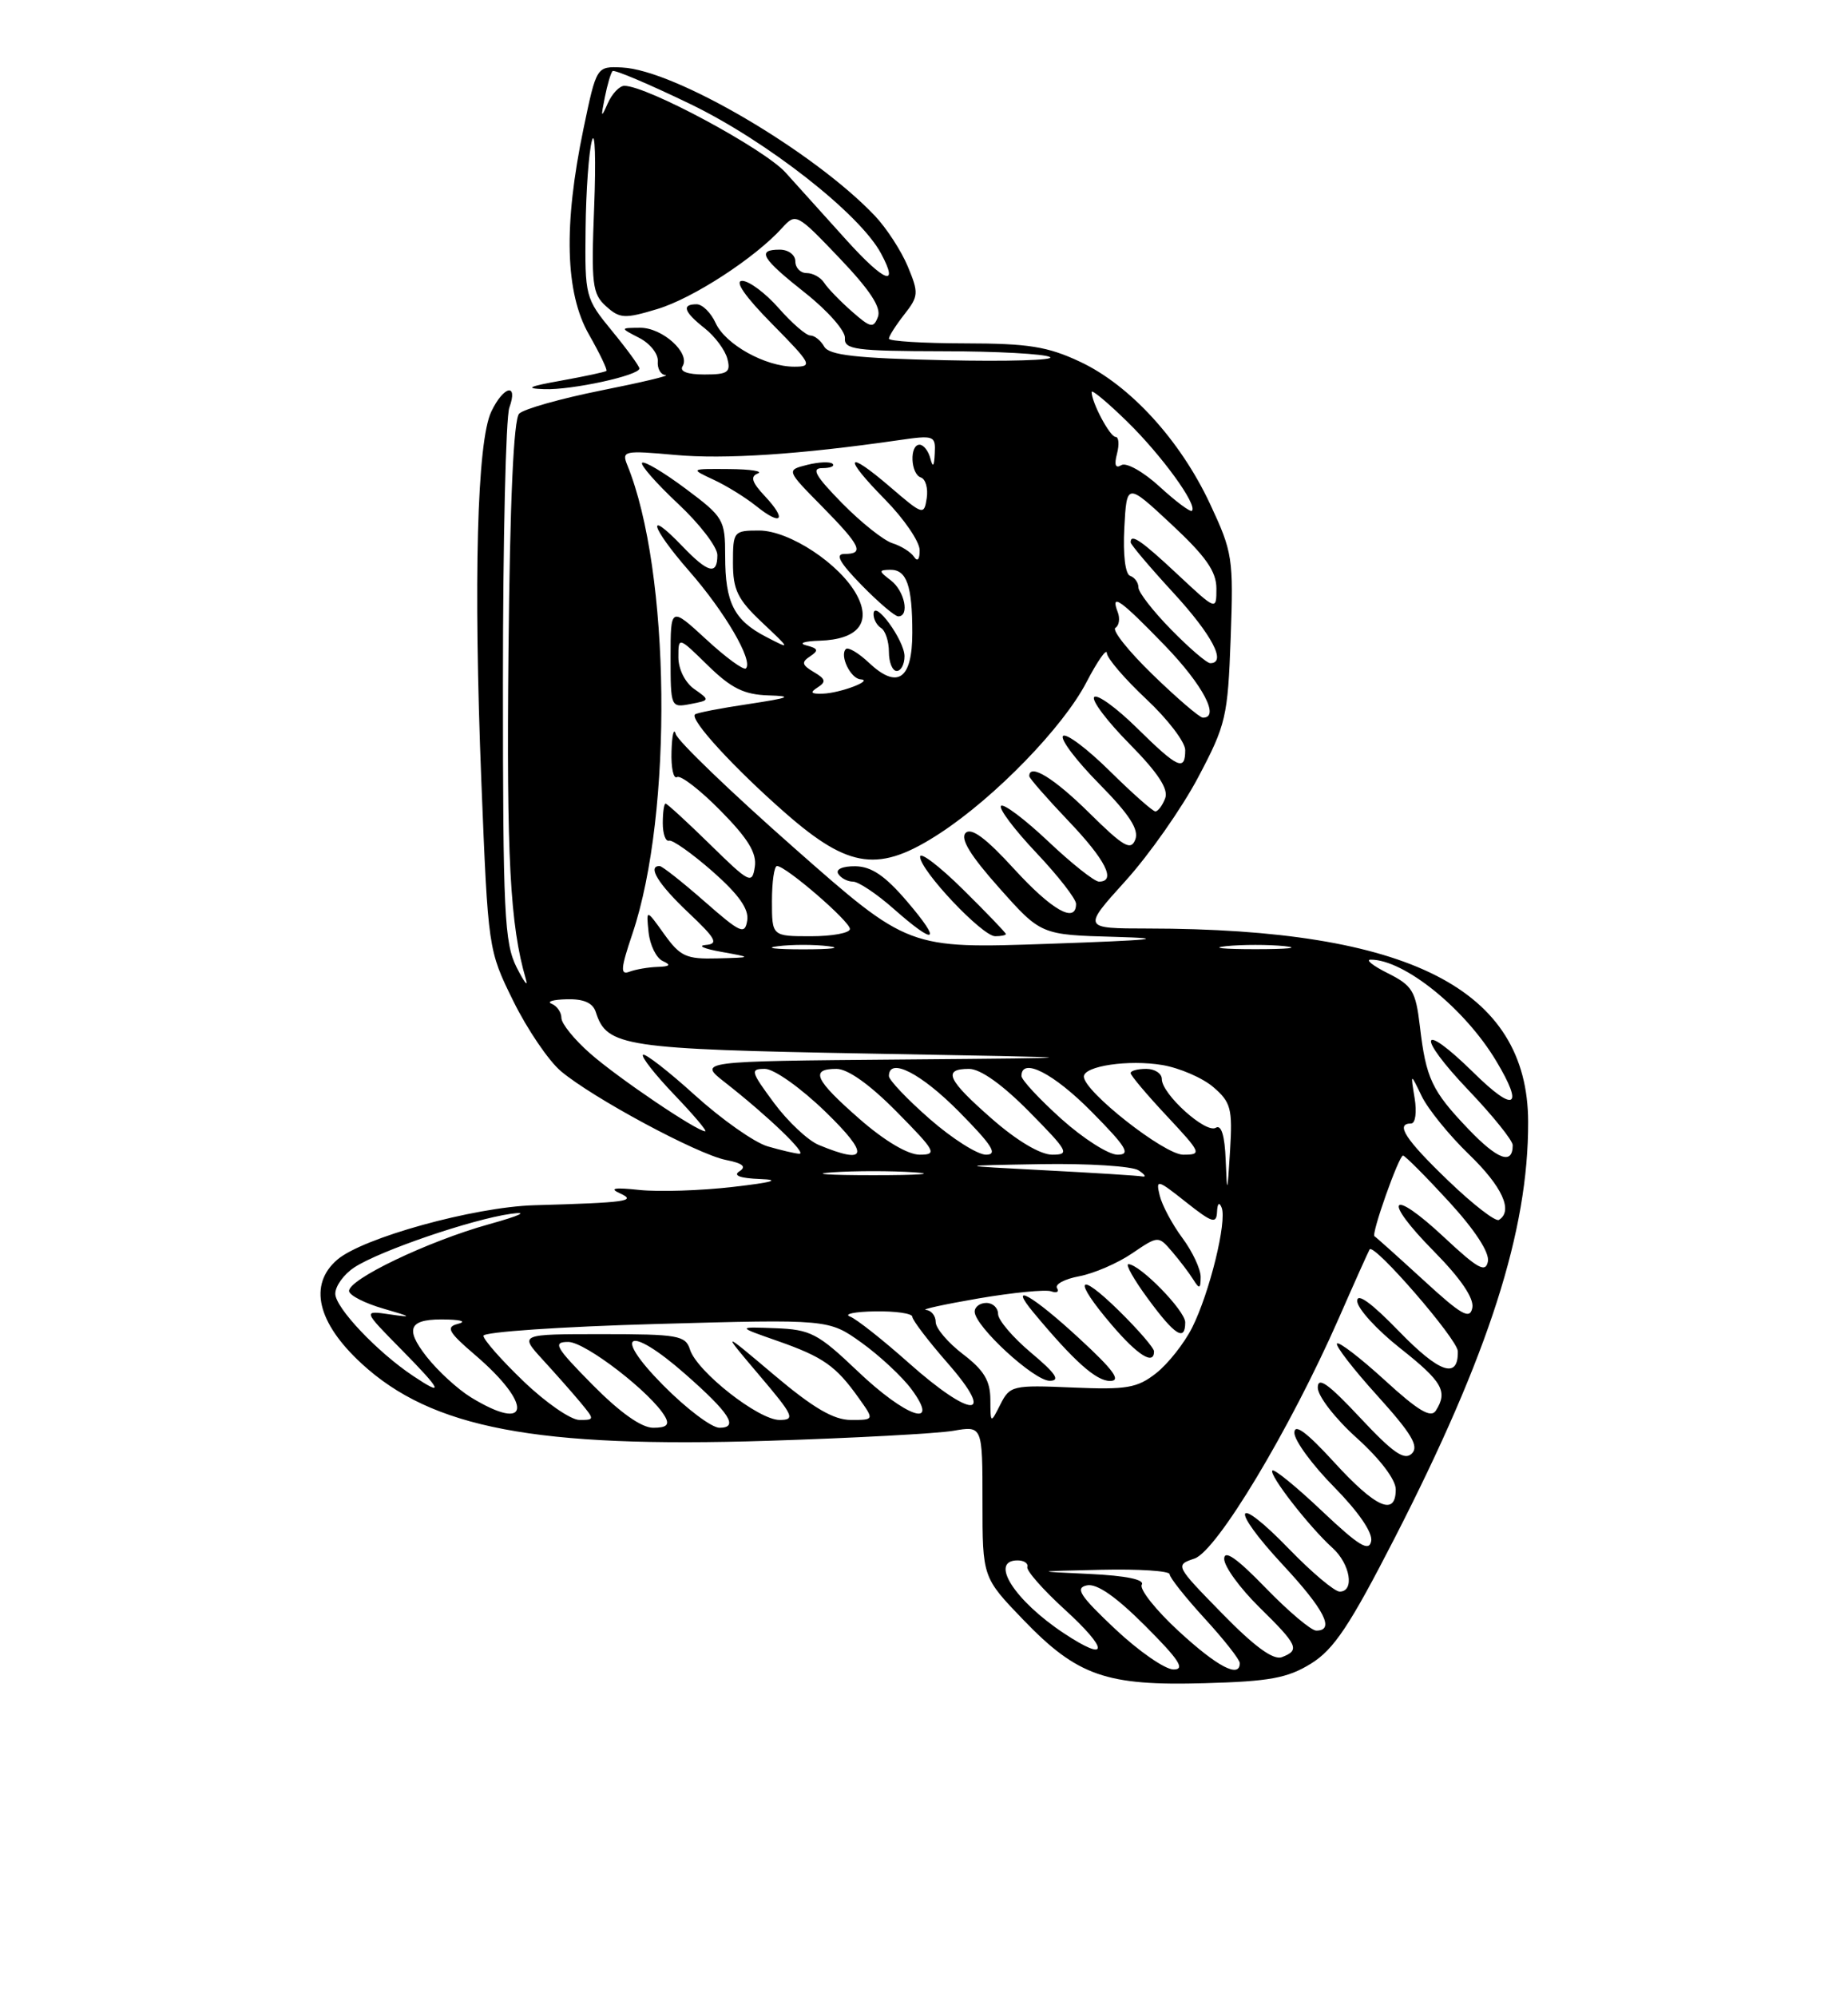 <?xml version="1.0" encoding="UTF-8" standalone="no"?>
<!DOCTYPE svg PUBLIC "-//W3C//DTD SVG 1.1//EN" "http://www.w3.org/Graphics/SVG/1.1/DTD/svg11.dtd" >
<svg xmlns="http://www.w3.org/2000/svg" xmlns:xlink="http://www.w3.org/1999/xlink" version="1.1" viewBox="0 0 237 256">
 <g >
 <path fill="currentColor"
d=" M 168.13 213.23 C 171.07 211.41 173.09 208.38 178.87 197.12 C 190.94 173.58 196.02 157.76 195.98 143.79 C 195.94 126.77 180.72 119.04 147.17 119.01 C 138.83 119.00 138.83 119.00 144.33 112.92 C 147.36 109.58 151.55 103.61 153.64 99.67 C 157.23 92.89 157.46 91.91 157.83 81.78 C 158.20 71.54 158.08 70.78 155.19 64.60 C 151.36 56.41 144.91 49.36 138.50 46.36 C 134.34 44.41 131.87 44.02 123.75 44.01 C 118.39 44.00 114.00 43.73 114.00 43.41 C 114.00 43.08 114.89 41.69 115.97 40.31 C 117.81 37.97 117.84 37.56 116.42 34.15 C 115.58 32.14 113.68 29.22 112.20 27.66 C 104.34 19.40 86.54 8.96 79.77 8.65 C 76.50 8.50 76.50 8.50 74.83 16.50 C 72.25 28.89 72.48 37.56 75.54 42.89 C 76.92 45.31 77.92 47.40 77.77 47.54 C 77.62 47.68 75.03 48.23 72.00 48.78 C 67.76 49.54 67.25 49.79 69.81 49.88 C 73.32 50.01 82.00 48.12 82.00 47.23 C 82.00 46.94 80.43 44.78 78.50 42.43 C 75.06 38.24 75.00 38.01 75.10 29.33 C 75.15 24.47 75.52 19.38 75.92 18.00 C 76.31 16.62 76.44 20.45 76.20 26.50 C 75.81 36.44 75.96 37.67 77.72 39.25 C 79.48 40.84 80.10 40.88 84.30 39.61 C 88.86 38.24 96.82 33.07 100.31 29.21 C 102.06 27.28 102.19 27.35 107.67 33.09 C 111.58 37.19 113.05 39.43 112.59 40.62 C 112.02 42.11 111.65 42.03 109.23 39.90 C 107.73 38.58 106.14 36.94 105.70 36.25 C 105.26 35.56 104.25 35.00 103.45 35.00 C 102.65 35.00 102.00 34.33 102.00 33.50 C 102.00 32.67 101.11 32.00 100.00 32.00 C 96.99 32.00 97.64 33.10 103.32 37.59 C 106.17 39.85 108.44 42.43 108.36 43.34 C 108.24 44.80 109.71 45.00 120.86 45.02 C 127.81 45.02 134.02 45.36 134.66 45.77 C 135.30 46.17 129.22 46.35 121.16 46.17 C 109.78 45.92 106.32 45.53 105.70 44.42 C 105.26 43.64 104.46 43.00 103.92 43.00 C 103.38 43.00 101.56 41.42 99.87 39.50 C 98.18 37.58 96.07 36.00 95.18 36.00 C 94.16 36.00 95.56 38.02 99.00 41.50 C 104.09 46.66 104.27 47.00 101.87 47.00 C 98.15 47.00 93.03 44.16 91.77 41.39 C 91.17 40.08 90.08 39.00 89.34 39.00 C 87.37 39.00 87.70 39.97 90.38 42.08 C 91.68 43.11 92.99 44.86 93.28 45.98 C 93.74 47.72 93.33 48.00 90.35 48.00 C 88.15 48.00 87.12 47.61 87.54 46.94 C 88.57 45.26 84.96 42.00 82.10 42.01 C 79.50 42.03 79.50 42.03 82.00 43.32 C 83.38 44.03 84.44 45.38 84.36 46.31 C 84.28 47.24 84.73 48.04 85.36 48.08 C 85.99 48.13 82.26 49.02 77.08 50.05 C 71.90 51.09 67.18 52.42 66.58 53.02 C 65.87 53.73 65.40 64.15 65.21 83.59 C 64.95 109.84 65.41 118.59 67.44 125.50 C 67.77 126.60 67.24 125.92 66.26 124.00 C 64.68 120.87 64.50 117.04 64.50 87.50 C 64.50 69.35 64.87 53.49 65.32 52.25 C 66.49 49.03 64.59 49.44 63.01 52.75 C 61.18 56.56 60.71 74.38 61.73 100.12 C 62.60 121.70 62.60 121.75 65.83 128.31 C 67.61 131.92 70.36 135.97 71.94 137.30 C 76.02 140.73 89.41 147.93 93.08 148.67 C 95.26 149.10 95.77 149.53 94.83 150.13 C 93.97 150.67 94.90 151.02 97.50 151.12 C 100.20 151.22 99.07 151.55 94.00 152.13 C 89.88 152.61 84.47 152.78 82.00 152.52 C 78.80 152.18 78.08 152.30 79.50 152.95 C 81.71 153.95 80.42 154.14 68.50 154.48 C 60.77 154.71 46.52 158.65 43.25 161.46 C 39.54 164.65 40.68 169.53 46.36 174.76 C 55.37 183.07 68.74 185.61 98.49 184.67 C 109.50 184.32 120.19 183.74 122.25 183.39 C 126.00 182.74 126.00 182.74 126.00 192.46 C 126.00 202.18 126.00 202.18 131.25 207.63 C 138.17 214.81 141.86 216.10 154.50 215.74 C 162.81 215.51 165.12 215.09 168.13 213.23 Z  M 143.00 208.78 C 138.48 204.52 137.84 203.53 139.39 203.20 C 140.66 202.93 143.11 204.63 146.88 208.40 C 151.24 212.76 152.04 214.00 150.49 213.98 C 149.40 213.97 146.03 211.63 143.00 208.78 Z  M 151.15 209.06 C 148.21 206.35 146.09 203.67 146.43 203.11 C 146.83 202.46 144.40 201.96 139.78 201.74 C 132.50 201.40 132.50 201.40 141.25 201.20 C 146.06 201.09 150.00 201.35 150.00 201.77 C 150.00 202.20 152.03 204.75 154.50 207.45 C 156.97 210.14 159.00 212.72 159.00 213.17 C 159.00 215.15 156.12 213.64 151.15 209.06 Z  M 156.74 206.81 C 150.72 200.66 150.69 200.60 153.18 199.77 C 156.05 198.82 165.43 183.21 171.68 169.00 C 173.73 164.32 175.52 160.34 175.65 160.14 C 176.21 159.29 186.93 171.66 186.96 173.19 C 187.04 176.82 184.61 175.99 179.41 170.63 C 175.87 166.98 174.02 165.64 174.06 166.77 C 174.09 167.72 176.56 170.43 179.56 172.80 C 184.99 177.09 185.71 178.34 184.14 180.81 C 183.51 181.80 181.86 180.81 177.62 176.93 C 174.49 174.07 171.72 171.94 171.47 172.20 C 171.21 172.45 173.54 175.47 176.64 178.89 C 181.04 183.76 182.01 185.38 181.06 186.31 C 180.11 187.24 178.64 186.21 174.42 181.70 C 170.35 177.35 169.00 176.39 169.00 177.86 C 169.00 178.94 171.24 181.83 174.00 184.31 C 176.98 186.99 179.00 189.65 179.00 190.90 C 179.00 194.40 176.46 193.28 171.10 187.42 C 167.59 183.58 166.00 182.40 166.00 183.64 C 166.00 184.63 168.29 187.76 171.10 190.60 C 174.22 193.77 176.06 196.44 175.85 197.53 C 175.57 198.94 174.26 198.13 169.55 193.68 C 166.29 190.59 163.42 188.25 163.18 188.48 C 162.68 188.99 167.89 195.69 170.89 198.40 C 173.17 200.46 173.75 204.00 171.81 204.00 C 171.15 204.00 168.24 201.55 165.33 198.55 C 158.29 191.27 157.57 193.10 164.53 200.58 C 169.86 206.31 171.23 209.00 168.81 209.00 C 168.15 209.00 165.23 206.53 162.31 203.52 C 158.63 199.72 157.00 198.58 157.00 199.81 C 157.00 200.79 159.03 203.57 161.50 206.00 C 166.46 210.87 166.75 211.50 164.40 212.40 C 163.31 212.82 160.89 211.06 156.74 206.81 Z  M 136.44 209.34 C 130.10 205.14 126.83 200.00 130.50 200.00 C 131.33 200.00 131.89 200.38 131.75 200.84 C 131.61 201.31 133.75 203.74 136.50 206.25 C 142.25 211.49 142.22 213.16 136.44 209.34 Z  M 76.00 177.50 C 71.21 172.65 70.84 172.00 72.88 172.00 C 75.08 172.00 83.59 178.57 85.30 181.59 C 85.89 182.63 85.49 183.00 83.77 183.00 C 82.26 183.00 79.50 181.04 76.00 177.50 Z  M 85.00 177.50 C 78.40 170.82 80.61 169.73 87.85 176.09 C 93.59 181.13 94.78 183.00 92.27 183.00 C 91.26 183.00 87.99 180.53 85.00 177.50 Z  M 67.16 177.06 C 64.32 174.34 62.00 171.71 62.00 171.21 C 62.00 170.72 71.96 170.04 84.14 169.70 C 106.28 169.08 106.28 169.08 110.51 172.11 C 112.83 173.78 115.71 176.46 116.90 178.07 C 120.69 183.21 116.21 181.69 109.95 175.71 C 104.90 170.91 103.95 170.41 99.45 170.24 C 94.50 170.05 94.50 170.05 99.71 171.87 C 105.56 173.92 107.20 175.07 110.11 179.16 C 112.14 182.00 112.14 182.00 109.13 182.00 C 106.92 182.00 104.30 180.47 99.31 176.26 C 92.50 170.51 92.50 170.51 97.37 176.26 C 101.79 181.46 102.03 182.00 99.97 182.00 C 97.28 182.00 89.39 175.81 88.49 172.98 C 87.92 171.17 86.96 171.00 77.24 171.00 C 66.61 171.00 66.61 171.00 69.58 174.25 C 71.22 176.04 73.41 178.51 74.44 179.75 C 76.27 181.96 76.27 182.00 74.31 182.00 C 73.21 182.00 69.99 179.78 67.16 177.06 Z  M 127.01 179.37 C 127.00 176.97 126.18 175.61 123.50 173.57 C 121.58 172.10 120.00 170.25 120.00 169.45 C 120.00 168.65 119.44 167.95 118.75 167.90 C 118.06 167.84 121.10 167.18 125.50 166.42 C 129.90 165.67 134.09 165.26 134.80 165.51 C 135.52 165.77 135.86 165.58 135.56 165.10 C 135.26 164.61 136.54 163.93 138.41 163.58 C 140.27 163.23 143.32 161.92 145.17 160.66 C 148.55 158.37 148.55 158.37 150.32 160.43 C 151.30 161.57 152.52 163.18 153.03 164.00 C 153.82 165.26 153.97 165.21 153.98 163.68 C 153.99 162.68 152.94 160.43 151.64 158.68 C 150.34 156.93 149.03 154.48 148.73 153.24 C 148.21 151.11 148.41 151.15 152.09 154.07 C 155.46 156.74 156.01 156.91 156.08 155.33 C 156.13 154.23 156.36 154.01 156.67 154.78 C 157.38 156.54 155.12 165.72 152.89 170.16 C 151.88 172.17 149.81 174.79 148.28 176.00 C 145.84 177.91 144.51 178.14 137.53 177.84 C 129.88 177.51 129.51 177.60 128.30 180.00 C 127.03 182.50 127.03 182.50 127.01 179.37 Z  M 132.25 173.40 C 129.91 171.44 128.00 169.20 128.00 168.42 C 128.00 167.64 127.33 167.00 126.50 167.00 C 125.67 167.00 125.00 167.50 125.00 168.12 C 125.00 169.98 132.63 177.00 134.63 176.98 C 136.02 176.97 135.41 176.05 132.25 173.40 Z  M 138.41 171.55 C 132.39 165.99 129.17 164.18 132.56 168.25 C 137.75 174.48 140.57 177.00 142.36 177.00 C 143.83 177.00 142.84 175.63 138.41 171.55 Z  M 148.00 173.21 C 148.00 172.77 145.97 170.43 143.50 168.00 C 138.13 162.73 137.53 163.92 142.58 169.82 C 145.93 173.74 148.00 175.03 148.00 173.21 Z  M 152.00 169.49 C 152.00 167.99 146.23 162.09 144.72 162.03 C 144.29 162.01 145.41 164.01 147.22 166.46 C 150.67 171.16 152.00 172.00 152.00 169.49 Z  M 60.41 179.11 C 58.71 178.07 56.15 175.72 54.71 173.89 C 51.78 170.15 52.48 168.96 57.50 169.13 C 59.32 169.19 59.78 169.42 58.67 169.70 C 57.15 170.10 57.52 170.76 60.94 173.68 C 68.37 180.04 68.02 183.75 60.41 179.11 Z  M 116.50 174.65 C 113.20 171.72 109.83 169.05 109.00 168.74 C 108.17 168.42 109.64 168.12 112.25 168.08 C 114.86 168.04 117.00 168.35 117.00 168.77 C 117.00 169.19 119.06 171.89 121.58 174.77 C 127.84 181.93 124.60 181.86 116.50 174.65 Z  M 52.97 176.35 C 48.38 173.29 43.00 167.61 43.00 165.82 C 43.00 164.84 44.10 163.32 45.45 162.44 C 48.69 160.32 60.47 156.29 65.50 155.58 C 67.89 155.25 66.75 155.79 62.69 156.92 C 54.89 159.09 44.58 164.02 44.77 165.50 C 44.84 166.05 46.83 167.06 49.20 167.74 C 52.84 168.79 52.96 168.90 50.02 168.47 C 46.53 167.96 46.53 167.96 51.48 172.98 C 56.69 178.27 57.04 179.07 52.97 176.35 Z  M 182.48 164.01 C 179.19 161.00 176.40 158.50 176.28 158.46 C 175.78 158.31 179.43 148.01 179.94 148.11 C 180.25 148.18 182.90 150.84 185.84 154.04 C 189.15 157.65 191.04 160.54 190.82 161.68 C 190.53 163.18 189.53 162.63 185.22 158.60 C 178.25 152.09 177.16 153.58 183.91 160.40 C 187.35 163.89 189.06 166.41 188.82 167.63 C 188.51 169.18 187.44 168.57 182.48 164.01 Z  M 185.73 151.33 C 180.22 146.04 178.90 144.00 180.97 144.00 C 181.52 144.00 181.72 142.56 181.42 140.75 C 180.89 137.50 180.89 137.50 182.33 140.50 C 183.13 142.15 185.85 145.51 188.39 147.96 C 192.67 152.09 194.09 155.21 192.23 156.36 C 191.80 156.62 188.88 154.36 185.73 151.33 Z  M 157.19 148.69 C 157.07 145.54 156.63 144.11 155.92 144.55 C 154.65 145.33 149.00 140.24 149.00 138.31 C 149.00 137.59 148.10 137.00 147.00 137.00 C 145.90 137.00 145.00 137.24 145.00 137.54 C 145.00 137.84 147.09 140.32 149.64 143.04 C 154.08 147.79 154.17 148.00 151.74 148.00 C 149.32 148.00 139.00 139.89 139.00 137.99 C 139.00 136.63 144.76 135.78 149.08 136.51 C 151.30 136.89 154.24 138.16 155.62 139.35 C 157.86 141.28 158.08 142.10 157.75 147.50 C 157.40 153.10 157.37 153.18 157.19 148.69 Z  M 106.75 150.26 C 109.64 150.06 114.36 150.06 117.25 150.26 C 120.14 150.46 117.78 150.63 112.00 150.63 C 106.22 150.63 103.86 150.46 106.75 150.26 Z  M 134.00 150.00 C 122.50 149.40 122.50 149.40 133.50 149.21 C 139.55 149.11 145.18 149.47 146.00 150.00 C 146.82 150.53 147.05 150.89 146.50 150.79 C 145.95 150.68 140.32 150.33 134.00 150.00 Z  M 188.31 144.71 C 183.62 139.80 182.88 138.25 182.09 131.50 C 181.56 127.03 181.13 126.32 178.00 124.75 C 176.07 123.79 175.08 123.00 175.79 123.00 C 180.09 123.00 187.86 129.27 191.89 136.00 C 195.49 142.00 194.24 142.66 189.02 137.52 C 182.07 130.68 181.53 132.61 188.38 139.79 C 191.47 143.03 194.00 146.18 194.00 146.78 C 194.00 149.35 192.08 148.65 188.31 144.71 Z  M 98.44 146.93 C 96.76 146.44 92.58 143.50 89.15 140.40 C 85.72 137.29 82.71 134.96 82.46 135.20 C 82.21 135.45 84.03 137.76 86.49 140.33 C 88.95 142.90 90.73 145.00 90.44 145.00 C 89.37 145.00 79.26 138.17 75.68 135.02 C 73.66 133.25 72.00 131.20 72.00 130.48 C 72.00 129.76 71.44 128.94 70.75 128.66 C 70.06 128.38 70.93 128.12 72.68 128.08 C 74.88 128.02 76.04 128.54 76.42 129.75 C 77.82 134.14 79.99 134.47 111.50 135.04 C 141.50 135.58 141.50 135.58 115.50 135.80 C 89.50 136.02 89.50 136.02 93.00 138.75 C 98.48 143.04 103.60 147.95 102.50 147.88 C 101.95 147.85 100.13 147.42 98.44 146.93 Z  M 105.00 146.75 C 103.62 146.18 101.04 143.76 99.26 141.36 C 96.27 137.32 96.18 137.00 98.10 137.00 C 99.26 137.00 102.68 139.42 105.84 142.48 C 111.56 148.02 111.30 149.36 105.00 146.75 Z  M 110.23 143.42 C 104.48 138.39 103.84 137.00 107.28 137.00 C 108.73 137.00 111.57 139.02 115.00 142.50 C 120.00 147.56 120.24 148.00 117.95 148.00 C 116.43 148.00 113.44 146.23 110.23 143.42 Z  M 119.23 143.42 C 116.35 140.90 114.00 138.43 114.00 137.92 C 114.00 135.46 118.11 137.55 123.00 142.50 C 127.27 146.82 128.01 148.00 126.45 148.00 C 125.36 148.00 122.11 145.94 119.23 143.42 Z  M 127.23 143.42 C 121.48 138.39 120.84 137.00 124.28 137.00 C 125.73 137.00 128.57 139.02 132.00 142.50 C 137.00 147.56 137.24 148.00 134.95 148.00 C 133.43 148.00 130.44 146.23 127.23 143.42 Z  M 136.11 143.41 C 133.30 140.88 131.00 138.41 131.00 137.91 C 131.00 135.46 135.12 137.56 140.00 142.50 C 144.49 147.04 145.06 148.00 143.32 148.00 C 142.16 148.00 138.92 145.93 136.11 143.41 Z  M 81.10 119.70 C 86.33 104.20 85.99 73.17 80.44 59.59 C 79.71 57.79 80.05 57.72 86.58 58.31 C 92.88 58.89 102.59 58.25 115.25 56.42 C 119.80 55.76 120.00 55.83 119.88 58.11 C 119.80 59.81 119.64 59.99 119.31 58.75 C 119.06 57.79 118.44 57.00 117.93 57.00 C 116.62 57.00 116.77 60.76 118.10 61.20 C 118.70 61.40 119.04 62.59 118.85 63.85 C 118.51 66.07 118.37 66.03 114.20 62.45 C 108.45 57.51 108.03 58.47 113.51 64.03 C 115.93 66.49 117.92 69.40 117.94 70.50 C 117.96 71.69 117.67 72.05 117.23 71.38 C 116.83 70.77 115.58 69.98 114.46 69.63 C 113.33 69.28 110.43 66.97 108.00 64.50 C 104.57 61.00 104.00 60.00 105.46 60.00 C 106.49 60.00 107.09 59.75 106.78 59.45 C 106.48 59.15 105.02 59.21 103.53 59.58 C 100.83 60.26 100.83 60.26 105.42 64.91 C 110.41 69.98 110.89 71.00 108.30 71.00 C 107.06 71.00 107.66 72.09 110.50 75.00 C 112.65 77.20 114.76 79.00 115.20 79.00 C 116.69 79.00 116.01 75.73 114.25 74.39 C 112.68 73.20 112.67 73.06 114.14 73.03 C 116.28 72.99 117.00 75.03 117.00 81.11 C 117.00 87.08 115.11 88.39 111.45 84.96 C 110.11 83.69 108.77 82.90 108.48 83.19 C 107.65 84.02 109.09 86.99 110.36 87.07 C 112.14 87.18 107.74 88.85 105.50 88.91 C 103.99 88.96 103.84 88.76 104.87 88.10 C 105.98 87.40 105.88 87.02 104.37 86.14 C 102.83 85.23 102.75 84.87 103.90 84.12 C 105.02 83.38 104.93 83.11 103.40 82.72 C 102.35 82.45 103.13 82.18 105.13 82.12 C 110.02 81.96 111.77 79.82 109.90 76.30 C 107.78 72.32 101.25 68.00 97.35 68.00 C 94.09 68.00 94.00 68.11 94.00 72.13 C 94.00 75.60 94.59 76.82 97.72 79.77 C 101.44 83.28 101.44 83.28 98.25 81.63 C 94.14 79.50 93.00 77.26 93.00 71.28 C 93.00 66.61 92.81 66.28 87.92 62.63 C 85.12 60.54 82.61 59.05 82.35 59.32 C 82.09 59.58 84.15 61.93 86.93 64.54 C 89.72 67.14 92.00 70.11 92.00 71.14 C 92.00 73.76 90.82 73.46 87.51 70.01 C 82.75 65.05 83.43 67.52 88.37 73.18 C 92.97 78.43 96.63 84.70 95.66 85.67 C 95.38 85.95 93.09 84.28 90.58 81.96 C 86.00 77.75 86.00 77.75 86.00 84.23 C 86.00 90.65 86.03 90.72 88.54 90.24 C 91.05 89.76 91.06 89.73 89.04 88.32 C 87.86 87.49 87.00 85.77 87.00 84.24 C 87.00 81.59 87.00 81.59 90.79 85.30 C 93.78 88.22 95.42 89.03 98.54 89.13 C 101.77 89.23 101.31 89.43 96.00 90.24 C 92.42 90.77 89.33 91.37 89.13 91.57 C 88.42 92.22 94.18 98.49 100.77 104.25 C 108.95 111.40 112.78 111.88 120.58 106.78 C 127.66 102.14 136.35 93.19 139.33 87.45 C 140.75 84.73 141.93 83.04 141.95 83.71 C 141.98 84.38 144.25 87.02 147.00 89.60 C 149.75 92.17 152.00 95.11 152.00 96.14 C 152.00 98.91 151.05 98.47 145.81 93.31 C 143.19 90.73 140.72 88.94 140.33 89.34 C 139.94 89.73 141.97 92.43 144.85 95.34 C 148.52 99.06 149.88 101.14 149.43 102.32 C 149.08 103.24 148.51 104.00 148.17 104.00 C 147.84 104.00 145.20 101.66 142.31 98.81 C 139.41 95.95 136.73 93.94 136.33 94.33 C 135.94 94.73 138.02 97.48 140.95 100.45 C 144.83 104.38 146.09 106.32 145.60 107.60 C 145.03 109.08 144.11 108.55 139.68 104.18 C 135.17 99.73 132.00 97.78 132.00 99.48 C 132.00 99.74 134.25 102.31 137.00 105.20 C 141.80 110.22 143.20 113.00 140.94 113.00 C 140.36 113.00 137.43 110.68 134.43 107.84 C 131.43 105.01 128.71 102.96 128.38 103.29 C 128.05 103.62 130.08 106.32 132.89 109.29 C 135.70 112.26 138.00 115.21 138.00 115.85 C 138.00 118.43 134.92 116.69 130.04 111.36 C 126.46 107.44 124.57 106.03 123.84 106.76 C 123.12 107.48 124.43 109.64 128.15 113.81 C 133.50 119.82 133.50 119.82 143.00 120.08 C 150.09 120.28 147.93 120.50 134.50 120.97 C 116.50 121.60 116.50 121.60 101.79 108.63 C 93.70 101.50 86.89 94.95 86.66 94.08 C 86.42 93.21 86.18 94.21 86.12 96.31 C 86.05 98.40 86.37 99.89 86.83 99.60 C 87.29 99.32 89.80 101.26 92.42 103.92 C 95.95 107.50 97.08 109.36 96.80 111.12 C 96.46 113.36 96.13 113.20 91.08 108.25 C 88.13 105.36 85.55 103.00 85.36 103.00 C 85.16 103.00 85.00 104.12 85.00 105.50 C 85.00 106.88 85.36 107.89 85.80 107.75 C 86.24 107.61 88.75 109.39 91.38 111.69 C 94.73 114.64 96.06 116.51 95.83 117.97 C 95.53 119.85 94.99 119.61 90.34 115.53 C 87.50 113.04 84.91 111.00 84.59 111.00 C 82.99 111.00 84.42 113.32 88.25 116.94 C 91.83 120.32 92.19 120.98 90.50 121.12 C 89.40 121.21 90.30 121.61 92.50 122.00 C 96.50 122.72 96.50 122.72 92.00 122.84 C 88.01 122.95 87.24 122.60 85.18 119.73 C 82.87 116.50 82.87 116.50 83.18 119.50 C 83.36 121.15 84.17 122.81 85.00 123.18 C 86.10 123.68 85.92 123.88 84.33 123.93 C 83.14 123.97 81.51 124.25 80.72 124.55 C 79.53 125.01 79.60 124.14 81.10 119.70 Z  M 116.32 115.53 C 113.51 112.24 111.76 111.06 109.69 111.03 C 108.07 111.01 107.14 111.42 107.50 112.00 C 107.84 112.55 108.69 113.00 109.39 113.00 C 110.09 113.00 112.43 114.56 114.58 116.46 C 120.04 121.28 120.86 120.84 116.32 115.53 Z  M 129.00 119.72 C 129.00 119.56 126.53 116.99 123.50 114.00 C 120.47 111.01 118.00 109.13 118.00 109.81 C 118.00 111.56 125.97 120.00 127.63 120.00 C 128.38 120.00 129.00 119.87 129.00 119.72 Z  M 116.00 84.11 C 116.00 82.07 112.09 76.72 112.03 78.69 C 112.01 79.35 112.45 80.16 113.00 80.50 C 113.55 80.84 114.00 82.22 114.00 83.56 C 114.00 84.90 114.45 86.00 115.00 86.00 C 115.55 86.00 116.00 85.15 116.00 84.11 Z  M 98.10 63.60 C 96.43 61.83 96.19 61.08 97.18 60.69 C 97.90 60.40 96.25 60.14 93.50 60.12 C 88.50 60.08 88.50 60.08 91.50 61.48 C 93.15 62.24 95.62 63.77 96.99 64.87 C 100.24 67.48 100.96 66.65 98.10 63.60 Z  M 99.75 121.28 C 101.54 121.05 104.46 121.05 106.25 121.28 C 108.04 121.50 106.58 121.68 103.00 121.68 C 99.42 121.68 97.96 121.50 99.75 121.28 Z  M 157.25 121.27 C 159.31 121.06 162.69 121.06 164.75 121.27 C 166.81 121.49 165.12 121.66 161.00 121.66 C 156.88 121.66 155.19 121.49 157.25 121.27 Z  M 99.00 115.50 C 99.00 113.03 99.29 111.00 99.65 111.00 C 100.78 111.00 109.00 118.09 109.00 119.07 C 109.00 119.58 106.75 120.00 104.00 120.00 C 99.00 120.00 99.00 120.00 99.00 115.50 Z  M 147.84 86.48 C 144.73 83.47 142.57 80.76 143.05 80.47 C 143.52 80.18 143.66 79.28 143.35 78.47 C 142.37 75.91 143.68 76.84 149.40 82.75 C 154.28 87.80 156.51 92.04 154.25 91.98 C 153.84 91.97 150.95 89.50 147.84 86.48 Z  M 150.21 80.71 C 147.89 78.35 146.00 75.92 146.00 75.30 C 146.00 74.67 145.52 74.01 144.94 73.81 C 144.31 73.60 144.01 71.12 144.19 67.66 C 144.50 61.86 144.50 61.86 150.25 67.22 C 154.65 71.32 156.00 73.25 156.00 75.43 C 156.00 78.27 156.00 78.27 151.04 73.64 C 146.36 69.26 145.00 68.33 145.00 69.51 C 145.00 69.79 147.47 72.71 150.50 76.00 C 155.46 81.40 157.35 85.00 155.21 85.00 C 154.77 85.00 152.52 83.07 150.21 80.71 Z  M 148.72 62.38 C 146.64 60.47 144.43 59.23 143.81 59.62 C 143.06 60.08 142.87 59.61 143.25 58.16 C 143.56 56.97 143.48 56.00 143.07 56.00 C 142.35 56.00 140.00 51.60 140.00 50.24 C 140.00 49.88 142.05 51.59 144.56 54.04 C 148.99 58.37 153.61 64.73 152.86 65.47 C 152.66 65.67 150.79 64.28 148.72 62.38 Z  M 108.55 30.77 C 105.93 27.87 102.42 23.98 100.74 22.11 C 97.99 19.07 82.99 11.00 80.07 11.00 C 79.45 11.00 78.49 12.01 77.94 13.25 C 77.09 15.19 77.04 15.09 77.56 12.50 C 77.89 10.85 78.34 9.32 78.56 9.11 C 78.78 8.89 83.28 10.80 88.56 13.35 C 98.36 18.09 110.29 27.43 112.99 32.49 C 115.37 36.92 113.43 36.17 108.55 30.77 Z "/>
</g>
</svg>